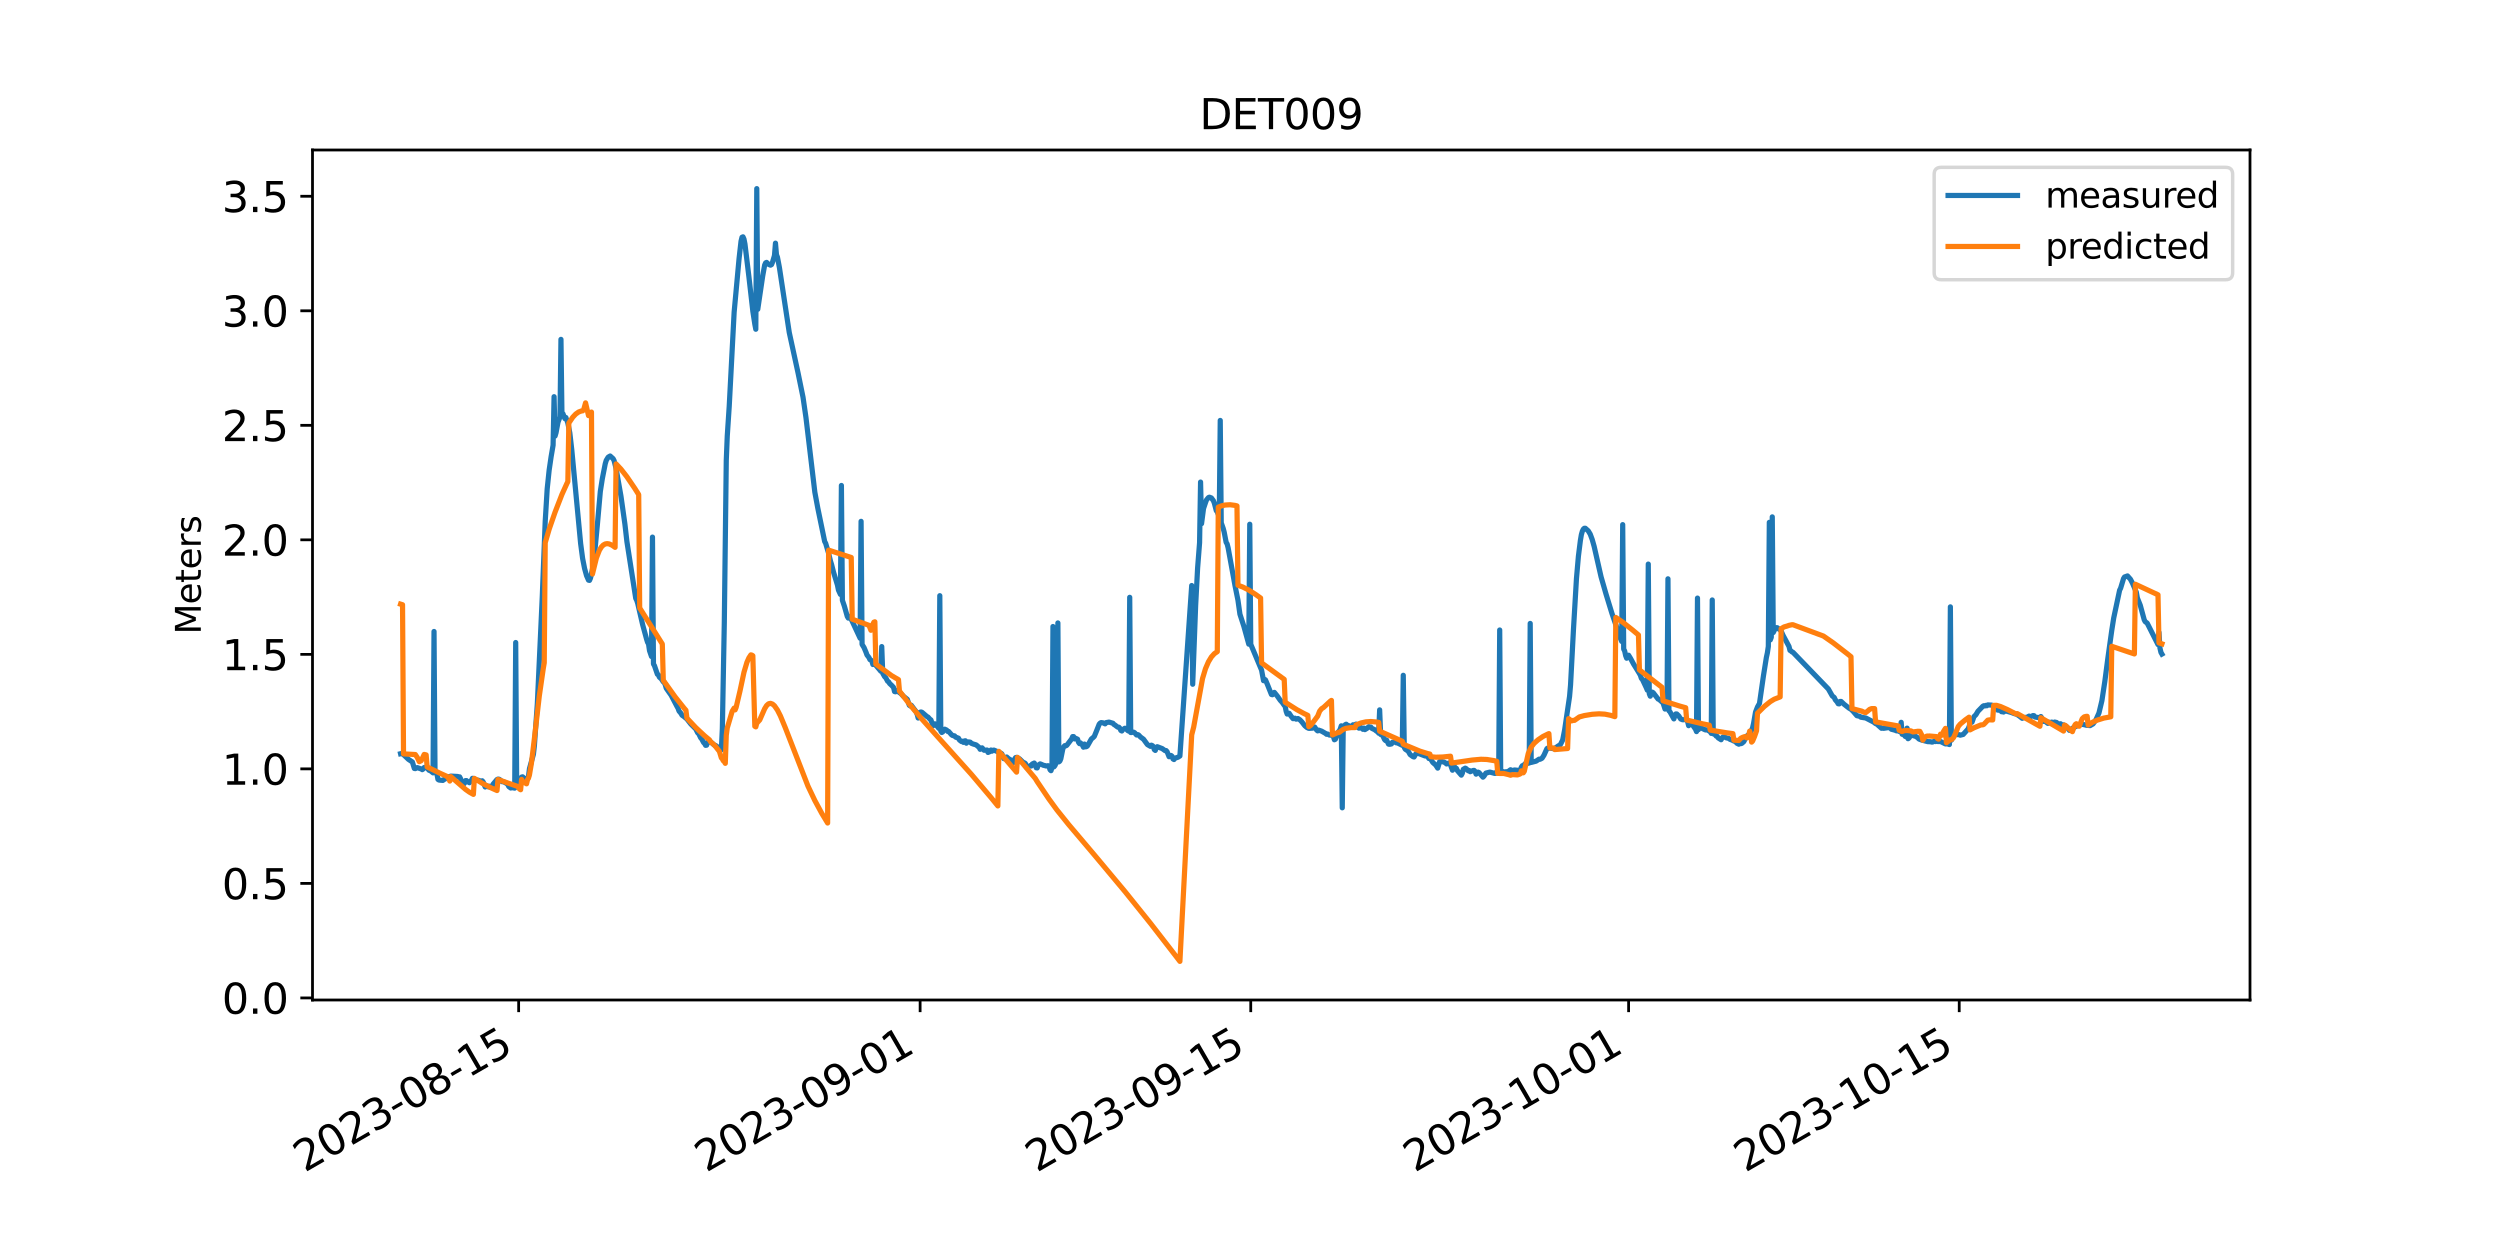 <?xml version="1.0" encoding="utf-8" standalone="no"?>
<!DOCTYPE svg PUBLIC "-//W3C//DTD SVG 1.1//EN"
  "http://www.w3.org/Graphics/SVG/1.1/DTD/svg11.dtd">
<svg xmlns:xlink="http://www.w3.org/1999/xlink" width="720pt" height="360pt" viewBox="0 0 720 360" xmlns="http://www.w3.org/2000/svg" version="1.1">
 <defs>
  <style type="text/css">*{stroke-linejoin: round; stroke-linecap: butt}</style>
 </defs>
 <g id="figure_1">
  <g id="patch_1">
   <path d="M 0 360 
L 720 360 
L 720 0 
L 0 0 
z
" style="fill: #ffffff"/>
  </g>
  <g id="axes_1">
   <g id="patch_2">
    <path d="M 90 288 
L 648 288 
L 648 43.2 
L 90 43.2 
z
" style="fill: #ffffff"/>
   </g>
   <g id="matplotlib.axis_1">
    <g id="xtick_1">
     <g id="line2d_1">
      <defs>
       <path id="mb306ce4a81" d="M 0 0 
L 0 3.5 
" style="stroke: #000000; stroke-width: 0.8"/>
      </defs>
      <g>
       <use xlink:href="#mb306ce4a81" x="149.371" y="288" style="stroke: #000000; stroke-width: 0.8"/>
      </g>
     </g>
     <g id="text_1">
      <!-- 2023-08-15 -->
      <g transform="translate(87.727 337.766) rotate(-30) scale(0.12 -0.12)">
       <defs>
        <path id="DejaVuSans-32" d="M 1228 531 
L 3431 531 
L 3431 0 
L 469 0 
L 469 531 
Q 828 903 1448 1529 
Q 2069 2156 2228 2338 
Q 2531 2678 2651 2914 
Q 2772 3150 2772 3378 
Q 2772 3750 2511 3984 
Q 2250 4219 1831 4219 
Q 1534 4219 1204 4116 
Q 875 4013 500 3803 
L 500 4441 
Q 881 4594 1212 4672 
Q 1544 4750 1819 4750 
Q 2544 4750 2975 4387 
Q 3406 4025 3406 3419 
Q 3406 3131 3298 2873 
Q 3191 2616 2906 2266 
Q 2828 2175 2409 1742 
Q 1991 1309 1228 531 
z
" transform="scale(0.016)"/>
        <path id="DejaVuSans-30" d="M 2034 4250 
Q 1547 4250 1301 3770 
Q 1056 3291 1056 2328 
Q 1056 1369 1301 889 
Q 1547 409 2034 409 
Q 2525 409 2770 889 
Q 3016 1369 3016 2328 
Q 3016 3291 2770 3770 
Q 2525 4250 2034 4250 
z
M 2034 4750 
Q 2819 4750 3233 4129 
Q 3647 3509 3647 2328 
Q 3647 1150 3233 529 
Q 2819 -91 2034 -91 
Q 1250 -91 836 529 
Q 422 1150 422 2328 
Q 422 3509 836 4129 
Q 1250 4750 2034 4750 
z
" transform="scale(0.016)"/>
        <path id="DejaVuSans-33" d="M 2597 2516 
Q 3050 2419 3304 2112 
Q 3559 1806 3559 1356 
Q 3559 666 3084 287 
Q 2609 -91 1734 -91 
Q 1441 -91 1130 -33 
Q 819 25 488 141 
L 488 750 
Q 750 597 1062 519 
Q 1375 441 1716 441 
Q 2309 441 2620 675 
Q 2931 909 2931 1356 
Q 2931 1769 2642 2001 
Q 2353 2234 1838 2234 
L 1294 2234 
L 1294 2753 
L 1863 2753 
Q 2328 2753 2575 2939 
Q 2822 3125 2822 3475 
Q 2822 3834 2567 4026 
Q 2313 4219 1838 4219 
Q 1578 4219 1281 4162 
Q 984 4106 628 3988 
L 628 4550 
Q 988 4650 1302 4700 
Q 1616 4750 1894 4750 
Q 2613 4750 3031 4423 
Q 3450 4097 3450 3541 
Q 3450 3153 3228 2886 
Q 3006 2619 2597 2516 
z
" transform="scale(0.016)"/>
        <path id="DejaVuSans-2d" d="M 313 2009 
L 1997 2009 
L 1997 1497 
L 313 1497 
L 313 2009 
z
" transform="scale(0.016)"/>
        <path id="DejaVuSans-38" d="M 2034 2216 
Q 1584 2216 1326 1975 
Q 1069 1734 1069 1313 
Q 1069 891 1326 650 
Q 1584 409 2034 409 
Q 2484 409 2743 651 
Q 3003 894 3003 1313 
Q 3003 1734 2745 1975 
Q 2488 2216 2034 2216 
z
M 1403 2484 
Q 997 2584 770 2862 
Q 544 3141 544 3541 
Q 544 4100 942 4425 
Q 1341 4750 2034 4750 
Q 2731 4750 3128 4425 
Q 3525 4100 3525 3541 
Q 3525 3141 3298 2862 
Q 3072 2584 2669 2484 
Q 3125 2378 3379 2068 
Q 3634 1759 3634 1313 
Q 3634 634 3220 271 
Q 2806 -91 2034 -91 
Q 1263 -91 848 271 
Q 434 634 434 1313 
Q 434 1759 690 2068 
Q 947 2378 1403 2484 
z
M 1172 3481 
Q 1172 3119 1398 2916 
Q 1625 2713 2034 2713 
Q 2441 2713 2670 2916 
Q 2900 3119 2900 3481 
Q 2900 3844 2670 4047 
Q 2441 4250 2034 4250 
Q 1625 4250 1398 4047 
Q 1172 3844 1172 3481 
z
" transform="scale(0.016)"/>
        <path id="DejaVuSans-31" d="M 794 531 
L 1825 531 
L 1825 4091 
L 703 3866 
L 703 4441 
L 1819 4666 
L 2450 4666 
L 2450 531 
L 3481 531 
L 3481 0 
L 794 0 
L 794 531 
z
" transform="scale(0.016)"/>
        <path id="DejaVuSans-35" d="M 691 4666 
L 3169 4666 
L 3169 4134 
L 1269 4134 
L 1269 2991 
Q 1406 3038 1543 3061 
Q 1681 3084 1819 3084 
Q 2600 3084 3056 2656 
Q 3513 2228 3513 1497 
Q 3513 744 3044 326 
Q 2575 -91 1722 -91 
Q 1428 -91 1123 -41 
Q 819 9 494 109 
L 494 744 
Q 775 591 1075 516 
Q 1375 441 1709 441 
Q 2250 441 2565 725 
Q 2881 1009 2881 1497 
Q 2881 1984 2565 2268 
Q 2250 2553 1709 2553 
Q 1456 2553 1204 2497 
Q 953 2441 691 2322 
L 691 4666 
z
" transform="scale(0.016)"/>
       </defs>
       <use xlink:href="#DejaVuSans-32"/>
       <use xlink:href="#DejaVuSans-30" x="63.623"/>
       <use xlink:href="#DejaVuSans-32" x="127.246"/>
       <use xlink:href="#DejaVuSans-33" x="190.869"/>
       <use xlink:href="#DejaVuSans-2d" x="254.492"/>
       <use xlink:href="#DejaVuSans-30" x="290.576"/>
       <use xlink:href="#DejaVuSans-38" x="354.199"/>
       <use xlink:href="#DejaVuSans-2d" x="417.822"/>
       <use xlink:href="#DejaVuSans-31" x="453.906"/>
       <use xlink:href="#DejaVuSans-35" x="517.529"/>
      </g>
     </g>
    </g>
    <g id="xtick_2">
     <g id="line2d_2">
      <g>
       <use xlink:href="#mb306ce4a81" x="264.995" y="288" style="stroke: #000000; stroke-width: 0.8"/>
      </g>
     </g>
     <g id="text_2">
      <!-- 2023-09-01 -->
      <g transform="translate(203.352 337.766) rotate(-30) scale(0.12 -0.12)">
       <defs>
        <path id="DejaVuSans-39" d="M 703 97 
L 703 672 
Q 941 559 1184 500 
Q 1428 441 1663 441 
Q 2288 441 2617 861 
Q 2947 1281 2994 2138 
Q 2813 1869 2534 1725 
Q 2256 1581 1919 1581 
Q 1219 1581 811 2004 
Q 403 2428 403 3163 
Q 403 3881 828 4315 
Q 1253 4750 1959 4750 
Q 2769 4750 3195 4129 
Q 3622 3509 3622 2328 
Q 3622 1225 3098 567 
Q 2575 -91 1691 -91 
Q 1453 -91 1209 -44 
Q 966 3 703 97 
z
M 1959 2075 
Q 2384 2075 2632 2365 
Q 2881 2656 2881 3163 
Q 2881 3666 2632 3958 
Q 2384 4250 1959 4250 
Q 1534 4250 1286 3958 
Q 1038 3666 1038 3163 
Q 1038 2656 1286 2365 
Q 1534 2075 1959 2075 
z
" transform="scale(0.016)"/>
       </defs>
       <use xlink:href="#DejaVuSans-32"/>
       <use xlink:href="#DejaVuSans-30" x="63.623"/>
       <use xlink:href="#DejaVuSans-32" x="127.246"/>
       <use xlink:href="#DejaVuSans-33" x="190.869"/>
       <use xlink:href="#DejaVuSans-2d" x="254.492"/>
       <use xlink:href="#DejaVuSans-30" x="290.576"/>
       <use xlink:href="#DejaVuSans-39" x="354.199"/>
       <use xlink:href="#DejaVuSans-2d" x="417.822"/>
       <use xlink:href="#DejaVuSans-30" x="453.906"/>
       <use xlink:href="#DejaVuSans-31" x="517.529"/>
      </g>
     </g>
    </g>
    <g id="xtick_3">
     <g id="line2d_3">
      <g>
       <use xlink:href="#mb306ce4a81" x="360.215" y="288" style="stroke: #000000; stroke-width: 0.8"/>
      </g>
     </g>
     <g id="text_3">
      <!-- 2023-09-15 -->
      <g transform="translate(298.571 337.766) rotate(-30) scale(0.12 -0.12)">
       <use xlink:href="#DejaVuSans-32"/>
       <use xlink:href="#DejaVuSans-30" x="63.623"/>
       <use xlink:href="#DejaVuSans-32" x="127.246"/>
       <use xlink:href="#DejaVuSans-33" x="190.869"/>
       <use xlink:href="#DejaVuSans-2d" x="254.492"/>
       <use xlink:href="#DejaVuSans-30" x="290.576"/>
       <use xlink:href="#DejaVuSans-39" x="354.199"/>
       <use xlink:href="#DejaVuSans-2d" x="417.822"/>
       <use xlink:href="#DejaVuSans-31" x="453.906"/>
       <use xlink:href="#DejaVuSans-35" x="517.529"/>
      </g>
     </g>
    </g>
    <g id="xtick_4">
     <g id="line2d_4">
      <g>
       <use xlink:href="#mb306ce4a81" x="469.038" y="288" style="stroke: #000000; stroke-width: 0.8"/>
      </g>
     </g>
     <g id="text_4">
      <!-- 2023-10-01 -->
      <g transform="translate(407.394 337.766) rotate(-30) scale(0.12 -0.12)">
       <use xlink:href="#DejaVuSans-32"/>
       <use xlink:href="#DejaVuSans-30" x="63.623"/>
       <use xlink:href="#DejaVuSans-32" x="127.246"/>
       <use xlink:href="#DejaVuSans-33" x="190.869"/>
       <use xlink:href="#DejaVuSans-2d" x="254.492"/>
       <use xlink:href="#DejaVuSans-31" x="290.576"/>
       <use xlink:href="#DejaVuSans-30" x="354.199"/>
       <use xlink:href="#DejaVuSans-2d" x="417.822"/>
       <use xlink:href="#DejaVuSans-30" x="453.906"/>
       <use xlink:href="#DejaVuSans-31" x="517.529"/>
      </g>
     </g>
    </g>
    <g id="xtick_5">
     <g id="line2d_5">
      <g>
       <use xlink:href="#mb306ce4a81" x="564.257" y="288" style="stroke: #000000; stroke-width: 0.8"/>
      </g>
     </g>
     <g id="text_5">
      <!-- 2023-10-15 -->
      <g transform="translate(502.614 337.766) rotate(-30) scale(0.12 -0.12)">
       <use xlink:href="#DejaVuSans-32"/>
       <use xlink:href="#DejaVuSans-30" x="63.623"/>
       <use xlink:href="#DejaVuSans-32" x="127.246"/>
       <use xlink:href="#DejaVuSans-33" x="190.869"/>
       <use xlink:href="#DejaVuSans-2d" x="254.492"/>
       <use xlink:href="#DejaVuSans-31" x="290.576"/>
       <use xlink:href="#DejaVuSans-30" x="354.199"/>
       <use xlink:href="#DejaVuSans-2d" x="417.822"/>
       <use xlink:href="#DejaVuSans-31" x="453.906"/>
       <use xlink:href="#DejaVuSans-35" x="517.529"/>
      </g>
     </g>
    </g>
   </g>
   <g id="matplotlib.axis_2">
    <g id="ytick_1">
     <g id="line2d_6">
      <defs>
       <path id="m1b2ce9619e" d="M 0 0 
L -3.5 0 
" style="stroke: #000000; stroke-width: 0.8"/>
      </defs>
      <g>
       <use xlink:href="#m1b2ce9619e" x="90" y="287.403" style="stroke: #000000; stroke-width: 0.8"/>
      </g>
     </g>
     <g id="text_6">
      <!-- 0.0 -->
      <g transform="translate(63.916 291.962) scale(0.12 -0.12)">
       <defs>
        <path id="DejaVuSans-2e" d="M 684 794 
L 1344 794 
L 1344 0 
L 684 0 
L 684 794 
z
" transform="scale(0.016)"/>
       </defs>
       <use xlink:href="#DejaVuSans-30"/>
       <use xlink:href="#DejaVuSans-2e" x="63.623"/>
       <use xlink:href="#DejaVuSans-30" x="95.41"/>
      </g>
     </g>
    </g>
    <g id="ytick_2">
     <g id="line2d_7">
      <g>
       <use xlink:href="#m1b2ce9619e" x="90" y="254.421" style="stroke: #000000; stroke-width: 0.8"/>
      </g>
     </g>
     <g id="text_7">
      <!-- 0.5 -->
      <g transform="translate(63.916 258.98) scale(0.12 -0.12)">
       <use xlink:href="#DejaVuSans-30"/>
       <use xlink:href="#DejaVuSans-2e" x="63.623"/>
       <use xlink:href="#DejaVuSans-35" x="95.41"/>
      </g>
     </g>
    </g>
    <g id="ytick_3">
     <g id="line2d_8">
      <g>
       <use xlink:href="#m1b2ce9619e" x="90" y="221.439" style="stroke: #000000; stroke-width: 0.8"/>
      </g>
     </g>
     <g id="text_8">
      <!-- 1.0 -->
      <g transform="translate(63.916 225.998) scale(0.12 -0.12)">
       <use xlink:href="#DejaVuSans-31"/>
       <use xlink:href="#DejaVuSans-2e" x="63.623"/>
       <use xlink:href="#DejaVuSans-30" x="95.41"/>
      </g>
     </g>
    </g>
    <g id="ytick_4">
     <g id="line2d_9">
      <g>
       <use xlink:href="#m1b2ce9619e" x="90" y="188.457" style="stroke: #000000; stroke-width: 0.8"/>
      </g>
     </g>
     <g id="text_9">
      <!-- 1.5 -->
      <g transform="translate(63.916 193.016) scale(0.12 -0.12)">
       <use xlink:href="#DejaVuSans-31"/>
       <use xlink:href="#DejaVuSans-2e" x="63.623"/>
       <use xlink:href="#DejaVuSans-35" x="95.41"/>
      </g>
     </g>
    </g>
    <g id="ytick_5">
     <g id="line2d_10">
      <g>
       <use xlink:href="#m1b2ce9619e" x="90" y="155.474" style="stroke: #000000; stroke-width: 0.8"/>
      </g>
     </g>
     <g id="text_10">
      <!-- 2.0 -->
      <g transform="translate(63.916 160.033) scale(0.12 -0.12)">
       <use xlink:href="#DejaVuSans-32"/>
       <use xlink:href="#DejaVuSans-2e" x="63.623"/>
       <use xlink:href="#DejaVuSans-30" x="95.41"/>
      </g>
     </g>
    </g>
    <g id="ytick_6">
     <g id="line2d_11">
      <g>
       <use xlink:href="#m1b2ce9619e" x="90" y="122.492" style="stroke: #000000; stroke-width: 0.8"/>
      </g>
     </g>
     <g id="text_11">
      <!-- 2.5 -->
      <g transform="translate(63.916 127.051) scale(0.12 -0.12)">
       <use xlink:href="#DejaVuSans-32"/>
       <use xlink:href="#DejaVuSans-2e" x="63.623"/>
       <use xlink:href="#DejaVuSans-35" x="95.41"/>
      </g>
     </g>
    </g>
    <g id="ytick_7">
     <g id="line2d_12">
      <g>
       <use xlink:href="#m1b2ce9619e" x="90" y="89.51" style="stroke: #000000; stroke-width: 0.8"/>
      </g>
     </g>
     <g id="text_12">
      <!-- 3.0 -->
      <g transform="translate(63.916 94.069) scale(0.12 -0.12)">
       <use xlink:href="#DejaVuSans-33"/>
       <use xlink:href="#DejaVuSans-2e" x="63.623"/>
       <use xlink:href="#DejaVuSans-30" x="95.41"/>
      </g>
     </g>
    </g>
    <g id="ytick_8">
     <g id="line2d_13">
      <g>
       <use xlink:href="#m1b2ce9619e" x="90" y="56.528" style="stroke: #000000; stroke-width: 0.8"/>
      </g>
     </g>
     <g id="text_13">
      <!-- 3.5 -->
      <g transform="translate(63.916 61.087) scale(0.12 -0.12)">
       <use xlink:href="#DejaVuSans-33"/>
       <use xlink:href="#DejaVuSans-2e" x="63.623"/>
       <use xlink:href="#DejaVuSans-35" x="95.41"/>
      </g>
     </g>
    </g>
    <g id="text_14">
     <!-- Meters -->
     <g transform="translate(57.837 182.688) rotate(-90) scale(0.1 -0.1)">
      <defs>
       <path id="DejaVuSans-4d" d="M 628 4666 
L 1569 4666 
L 2759 1491 
L 3956 4666 
L 4897 4666 
L 4897 0 
L 4281 0 
L 4281 4097 
L 3078 897 
L 2444 897 
L 1241 4097 
L 1241 0 
L 628 0 
L 628 4666 
z
" transform="scale(0.016)"/>
       <path id="DejaVuSans-65" d="M 3597 1894 
L 3597 1613 
L 953 1613 
Q 991 1019 1311 708 
Q 1631 397 2203 397 
Q 2534 397 2845 478 
Q 3156 559 3463 722 
L 3463 178 
Q 3153 47 2828 -22 
Q 2503 -91 2169 -91 
Q 1331 -91 842 396 
Q 353 884 353 1716 
Q 353 2575 817 3079 
Q 1281 3584 2069 3584 
Q 2775 3584 3186 3129 
Q 3597 2675 3597 1894 
z
M 3022 2063 
Q 3016 2534 2758 2815 
Q 2500 3097 2075 3097 
Q 1594 3097 1305 2825 
Q 1016 2553 972 2059 
L 3022 2063 
z
" transform="scale(0.016)"/>
       <path id="DejaVuSans-74" d="M 1172 4494 
L 1172 3500 
L 2356 3500 
L 2356 3053 
L 1172 3053 
L 1172 1153 
Q 1172 725 1289 603 
Q 1406 481 1766 481 
L 2356 481 
L 2356 0 
L 1766 0 
Q 1100 0 847 248 
Q 594 497 594 1153 
L 594 3053 
L 172 3053 
L 172 3500 
L 594 3500 
L 594 4494 
L 1172 4494 
z
" transform="scale(0.016)"/>
       <path id="DejaVuSans-72" d="M 2631 2963 
Q 2534 3019 2420 3045 
Q 2306 3072 2169 3072 
Q 1681 3072 1420 2755 
Q 1159 2438 1159 1844 
L 1159 0 
L 581 0 
L 581 3500 
L 1159 3500 
L 1159 2956 
Q 1341 3275 1631 3429 
Q 1922 3584 2338 3584 
Q 2397 3584 2469 3576 
Q 2541 3569 2628 3553 
L 2631 2963 
z
" transform="scale(0.016)"/>
       <path id="DejaVuSans-73" d="M 2834 3397 
L 2834 2853 
Q 2591 2978 2328 3040 
Q 2066 3103 1784 3103 
Q 1356 3103 1142 2972 
Q 928 2841 928 2578 
Q 928 2378 1081 2264 
Q 1234 2150 1697 2047 
L 1894 2003 
Q 2506 1872 2764 1633 
Q 3022 1394 3022 966 
Q 3022 478 2636 193 
Q 2250 -91 1575 -91 
Q 1294 -91 989 -36 
Q 684 19 347 128 
L 347 722 
Q 666 556 975 473 
Q 1284 391 1588 391 
Q 1994 391 2212 530 
Q 2431 669 2431 922 
Q 2431 1156 2273 1281 
Q 2116 1406 1581 1522 
L 1381 1569 
Q 847 1681 609 1914 
Q 372 2147 372 2553 
Q 372 3047 722 3315 
Q 1072 3584 1716 3584 
Q 2034 3584 2315 3537 
Q 2597 3491 2834 3397 
z
" transform="scale(0.016)"/>
      </defs>
      <use xlink:href="#DejaVuSans-4d"/>
      <use xlink:href="#DejaVuSans-65" x="86.279"/>
      <use xlink:href="#DejaVuSans-74" x="147.803"/>
      <use xlink:href="#DejaVuSans-65" x="187.012"/>
      <use xlink:href="#DejaVuSans-72" x="248.535"/>
      <use xlink:href="#DejaVuSans-73" x="289.648"/>
     </g>
    </g>
   </g>
   <g id="line2d_14">
    <path d="M 115.364 217.077 
L 115.647 217.009 
L 116.214 217.338 
L 117.631 218.69 
L 118.764 219.449 
L 119.331 221.317 
L 119.615 221.361 
L 120.181 221.075 
L 121.031 221.372 
L 121.315 221.427 
L 121.598 221.658 
L 121.882 221.471 
L 122.165 221.042 
L 122.448 221.064 
L 122.732 220.877 
L 123.582 221.856 
L 123.865 221.9 
L 124.432 222.35 
L 124.716 222.581 
L 124.999 181.87 
L 125.282 222.559 
L 125.566 222.471 
L 125.849 222.977 
L 126.133 224.461 
L 126.416 224.658 
L 127.55 224.757 
L 127.833 224.505 
L 128.116 224.406 
L 128.4 223.724 
L 128.683 223.999 
L 128.966 223.746 
L 129.533 223.658 
L 129.817 223.515 
L 131.8 223.625 
L 132.084 223.746 
L 132.367 223.735 
L 132.651 224.285 
L 132.934 225.208 
L 133.217 225.439 
L 133.501 225.857 
L 133.784 225.538 
L 134.068 224.812 
L 134.351 224.812 
L 134.634 225.175 
L 134.918 225.219 
L 135.201 225.428 
L 135.485 224.966 
L 135.768 224.79 
L 136.051 224.164 
L 136.335 224.175 
L 136.901 224.626 
L 137.752 224.702 
L 138.602 225.021 
L 138.885 224.867 
L 139.169 225.219 
L 139.735 226.648 
L 140.019 226.274 
L 140.586 226.593 
L 140.869 226.417 
L 141.152 226.692 
L 141.719 226.527 
L 142.003 225.857 
L 143.136 224.494 
L 143.42 224.384 
L 143.703 224.395 
L 143.986 224.571 
L 144.553 225.109 
L 145.12 225.186 
L 145.97 225.681 
L 146.253 225.955 
L 146.537 226.538 
L 147.104 226.945 
L 147.387 226.835 
L 148.237 226.978 
L 148.521 185.046 
L 148.804 226.12 
L 149.371 225.747 
L 149.654 225.329 
L 150.221 223.801 
L 150.504 223.724 
L 151.071 224.208 
L 151.354 224.45 
L 151.921 224.241 
L 152.205 223.57 
L 152.488 221.361 
L 153.622 217.239 
L 153.905 214.777 
L 154.755 202.599 
L 155.605 184.244 
L 156.172 171.857 
L 157.022 150.127 
L 157.589 140.817 
L 158.156 135.399 
L 158.723 131.519 
L 159.289 128.221 
L 159.573 114.251 
L 159.856 125.583 
L 160.14 124.616 
L 160.706 121.583 
L 161.273 120.088 
L 161.557 97.743 
L 161.84 119.472 
L 162.123 119.132 
L 162.69 120.549 
L 162.974 120.242 
L 163.54 121.835 
L 164.107 124.682 
L 164.674 129.584 
L 167.224 156.557 
L 167.791 160.832 
L 168.358 163.723 
L 168.925 165.789 
L 169.492 167.086 
L 169.775 167.152 
L 170.058 166.515 
L 170.625 163.921 
L 171.192 160.052 
L 172.042 151.094 
L 172.892 141.543 
L 173.459 137.905 
L 174.309 133.563 
L 174.593 132.596 
L 175.159 131.662 
L 175.726 131.332 
L 176.576 132.101 
L 176.86 132.662 
L 177.427 134.904 
L 178.844 142.95 
L 179.977 150.984 
L 180.544 155.952 
L 183.094 172.329 
L 183.378 172.89 
L 183.661 173.758 
L 185.078 179.891 
L 186.212 184.057 
L 186.495 184.969 
L 186.779 185.475 
L 187.062 187.398 
L 187.629 189.069 
L 187.912 154.688 
L 188.196 191.234 
L 188.479 191.707 
L 189.329 194.191 
L 189.612 194.345 
L 189.896 195.026 
L 190.463 195.521 
L 191.029 196.389 
L 191.313 196.543 
L 191.596 197.224 
L 191.88 198.214 
L 192.73 199.434 
L 193.297 200.236 
L 194.997 203.489 
L 195.28 203.984 
L 195.564 204.786 
L 196.131 205.457 
L 196.414 205.973 
L 196.981 206.358 
L 197.831 207.072 
L 198.964 208.523 
L 200.381 209.941 
L 200.948 211.084 
L 201.232 211.304 
L 201.798 212.491 
L 202.082 212.799 
L 202.649 213.865 
L 202.932 214.129 
L 203.215 214.656 
L 203.499 214.612 
L 203.782 213.81 
L 204.066 213.513 
L 204.632 213.656 
L 205.199 214.129 
L 205.766 214.623 
L 206.049 214.667 
L 207.183 215.481 
L 207.466 215.58 
L 207.75 215.942 
L 208.033 209.897 
L 208.6 179.32 
L 209.167 132.574 
L 209.45 125.594 
L 210.017 116.988 
L 211.434 89.895 
L 212.851 74.485 
L 213.417 69.473 
L 213.701 68.33 
L 213.984 68.209 
L 214.268 68.869 
L 214.551 70.309 
L 215.685 79.717 
L 216.818 89.653 
L 217.385 93.346 
L 217.668 94.819 
L 217.952 54.327 
L 218.235 89.071 
L 219.652 79.508 
L 220.219 76.343 
L 220.502 75.705 
L 220.786 75.573 
L 221.352 76.134 
L 221.919 76.365 
L 222.203 76.2 
L 222.486 75.507 
L 223.053 73.584 
L 223.336 70.034 
L 223.62 73.342 
L 223.903 74.068 
L 224.47 77.057 
L 227.304 95.753 
L 229.854 107.481 
L 231.271 114.416 
L 232.121 120.297 
L 234.672 141.752 
L 235.522 146.324 
L 237.506 155.952 
L 237.789 156.469 
L 238.639 159.36 
L 239.206 161.69 
L 239.49 162.569 
L 240.056 164.789 
L 241.19 168.515 
L 241.473 169.944 
L 242.04 171.186 
L 242.324 139.817 
L 242.607 172.89 
L 243.174 174.56 
L 244.024 177.55 
L 244.307 178.012 
L 244.591 177.506 
L 245.157 178.33 
L 247.708 183.804 
L 247.991 150.149 
L 248.275 185.574 
L 248.842 186.497 
L 249.408 187.838 
L 249.692 188.629 
L 250.259 189.366 
L 250.542 189.97 
L 250.825 190.091 
L 251.109 190.421 
L 251.392 191.377 
L 251.675 191.168 
L 251.959 191.267 
L 252.526 191.938 
L 253.376 192.949 
L 253.659 193.3 
L 253.943 186.222 
L 254.226 193.905 
L 254.793 194.905 
L 255.076 195.158 
L 255.643 196.202 
L 255.926 196.356 
L 256.21 196.84 
L 256.777 197.367 
L 257.343 197.972 
L 257.627 199.17 
L 257.91 199.236 
L 258.193 198.851 
L 258.477 199.093 
L 258.76 199.027 
L 259.044 199.489 
L 259.327 199.609 
L 260.177 200.522 
L 261.311 201.412 
L 261.878 203.116 
L 262.161 203.303 
L 262.444 203.116 
L 263.578 204.621 
L 263.861 205.006 
L 264.145 205.71 
L 264.428 206.787 
L 264.712 206.545 
L 264.995 205.116 
L 265.278 205.05 
L 265.562 205.16 
L 266.979 206.38 
L 267.262 206.512 
L 267.829 207.138 
L 268.112 207.336 
L 268.679 209.062 
L 269.246 208.457 
L 269.529 208.666 
L 270.379 209.765 
L 270.663 171.56 
L 270.946 210.524 
L 271.23 210.952 
L 271.513 210.777 
L 271.796 210.161 
L 272.08 210.007 
L 272.647 210.271 
L 272.93 210.645 
L 273.213 210.667 
L 274.063 211.634 
L 274.347 211.821 
L 274.914 211.931 
L 275.197 212.282 
L 276.047 212.601 
L 276.331 213.129 
L 276.897 213.557 
L 277.181 213.469 
L 277.464 213.799 
L 277.748 213.392 
L 278.031 213.348 
L 278.314 214.041 
L 278.598 213.667 
L 279.165 213.7 
L 279.448 213.755 
L 279.731 214.063 
L 280.298 214.283 
L 281.148 214.536 
L 281.998 215.261 
L 282.282 215.8 
L 282.565 215.701 
L 282.849 215.382 
L 283.415 216.074 
L 284.266 216.008 
L 284.549 216.701 
L 285.116 216.448 
L 285.399 216.008 
L 285.683 216.338 
L 285.966 216.074 
L 286.249 216.03 
L 287.666 216.635 
L 287.95 216.866 
L 288.233 216.899 
L 288.517 217.097 
L 289.083 218.481 
L 289.65 218.097 
L 289.933 218.02 
L 290.5 218.525 
L 291.634 219.163 
L 291.917 219.592 
L 292.201 218.668 
L 292.484 218.196 
L 292.767 218.119 
L 293.618 218.547 
L 294.751 219.646 
L 295.035 219.679 
L 295.318 219.899 
L 295.601 220.943 
L 295.885 221.13 
L 296.451 220.636 
L 296.735 220.482 
L 297.018 220.603 
L 297.302 220.031 
L 297.868 219.756 
L 298.152 220.284 
L 298.435 221.119 
L 298.719 221.163 
L 299.002 220.372 
L 299.569 219.998 
L 300.136 220.229 
L 300.419 220.383 
L 300.986 220.504 
L 301.269 220.614 
L 301.836 220.526 
L 302.119 220.669 
L 302.403 221.691 
L 302.686 221.955 
L 302.97 221.031 
L 303.253 180.441 
L 303.536 220.856 
L 303.82 220.504 
L 304.386 219.251 
L 304.67 179.408 
L 304.953 219.416 
L 305.237 219.196 
L 305.52 218.514 
L 306.087 215.701 
L 306.37 215.063 
L 306.654 214.744 
L 306.937 214.81 
L 307.22 214.667 
L 308.637 212.81 
L 308.921 212.139 
L 309.204 212.139 
L 309.488 212.81 
L 309.771 212.623 
L 310.338 212.887 
L 310.621 213.788 
L 310.905 214.173 
L 311.188 213.964 
L 311.755 214.623 
L 312.038 215.195 
L 312.321 214.294 
L 312.605 215.085 
L 312.888 215.041 
L 313.172 214.843 
L 314.305 212.843 
L 314.872 212.37 
L 315.155 212.085 
L 315.722 210.711 
L 316.572 208.567 
L 316.856 208.249 
L 317.139 208.106 
L 317.706 208.183 
L 318.273 208.468 
L 318.556 208.117 
L 319.406 207.963 
L 320.54 208.304 
L 320.823 208.655 
L 321.107 208.809 
L 321.673 209.249 
L 321.957 209.436 
L 322.24 209.436 
L 322.524 209.743 
L 322.807 210.37 
L 323.09 210.524 
L 323.374 210.128 
L 323.941 209.743 
L 324.224 209.776 
L 324.791 210.414 
L 325.074 210.557 
L 325.358 172.032 
L 325.641 210.963 
L 325.924 210.974 
L 326.208 210.832 
L 326.491 210.864 
L 326.775 211.029 
L 327.341 211.678 
L 327.625 211.557 
L 327.908 211.667 
L 328.475 212.271 
L 329.325 212.887 
L 330.459 214.437 
L 331.309 214.942 
L 331.592 214.612 
L 331.876 214.733 
L 332.159 214.997 
L 332.442 215.887 
L 332.726 216.118 
L 333.009 215.283 
L 333.293 215.052 
L 334.709 215.591 
L 335.56 216.195 
L 335.843 216.162 
L 336.126 216.492 
L 336.693 217.932 
L 337.26 217.58 
L 337.543 217.8 
L 337.827 218.58 
L 338.11 218.745 
L 338.394 218.35 
L 339.244 218.086 
L 339.811 217.723 
L 343.211 168.636 
L 343.495 197.059 
L 344.345 174.374 
L 344.912 163.58 
L 345.478 156.304 
L 345.762 138.839 
L 346.045 150.808 
L 346.612 146.467 
L 347.179 144.763 
L 347.462 143.994 
L 348.029 143.301 
L 348.312 143.191 
L 348.879 143.411 
L 349.446 144.181 
L 349.729 144.884 
L 350.296 147.082 
L 350.579 147.401 
L 351.146 148.83 
L 351.43 121.088 
L 351.713 150.567 
L 352.28 152.182 
L 352.563 153.248 
L 353.13 156.194 
L 353.413 156.645 
L 353.697 157.766 
L 355.681 168.647 
L 356.531 172.857 
L 357.098 176.88 
L 358.231 180.386 
L 359.648 185.519 
L 359.931 150.984 
L 360.215 185.541 
L 363.332 192.993 
L 363.899 196.037 
L 364.182 195.631 
L 364.466 195.817 
L 365.033 197.169 
L 366.166 200.005 
L 366.449 200.082 
L 366.733 199.851 
L 367.016 199.412 
L 367.866 200.467 
L 368.717 201.687 
L 369.283 202.302 
L 369.85 203.116 
L 370.134 203.434 
L 370.417 204.874 
L 370.7 205.644 
L 371.267 205.424 
L 371.834 206.27 
L 372.401 206.974 
L 372.967 206.842 
L 373.251 207.105 
L 373.534 207.083 
L 373.818 206.941 
L 374.384 207.314 
L 374.951 207.919 
L 375.801 209.018 
L 376.368 209.502 
L 376.935 209.776 
L 378.069 209.699 
L 378.352 209.381 
L 378.635 209.392 
L 379.202 210.26 
L 379.486 210.491 
L 379.769 210.271 
L 380.619 210.568 
L 381.753 211.216 
L 382.036 211.469 
L 382.319 211.392 
L 382.886 211.7 
L 383.17 211.645 
L 383.453 211.777 
L 383.736 211.623 
L 384.02 212.106 
L 384.303 213.052 
L 384.587 212.898 
L 385.437 210.755 
L 385.72 210.524 
L 386.004 209.919 
L 386.287 209.04 
L 386.57 232.649 
L 386.854 209.073 
L 387.137 209.688 
L 387.421 208.721 
L 387.704 208.578 
L 387.987 208.842 
L 389.121 209.238 
L 389.404 209.139 
L 389.688 208.732 
L 389.971 208.831 
L 390.538 208.545 
L 391.105 209.546 
L 391.388 209.71 
L 391.671 209.304 
L 392.238 209.798 
L 392.522 210.04 
L 392.805 209.688 
L 393.088 210.128 
L 393.655 209.787 
L 394.222 209.282 
L 394.505 209.392 
L 394.789 209.381 
L 395.072 209.754 
L 395.922 210.161 
L 396.489 210.612 
L 396.772 210.744 
L 397.056 211.15 
L 397.339 204.446 
L 397.623 211.513 
L 398.189 211.766 
L 398.756 212.997 
L 399.04 213.283 
L 399.323 213.107 
L 399.89 214.294 
L 400.173 214.371 
L 400.74 214.25 
L 401.023 213.766 
L 401.307 213.799 
L 401.59 213.678 
L 401.874 213.744 
L 402.157 213.942 
L 402.44 213.942 
L 403.857 214.656 
L 404.141 194.488 
L 404.424 215.239 
L 404.707 215.767 
L 405.558 216.327 
L 406.124 217.327 
L 406.975 217.932 
L 407.258 218.009 
L 407.825 217.009 
L 408.108 216.844 
L 410.375 217.701 
L 410.942 217.778 
L 411.225 217.932 
L 411.509 218.448 
L 411.792 218.361 
L 412.076 218.673 
L 412.642 219.581 
L 413.493 220.328 
L 414.059 221.218 
L 414.626 219.328 
L 414.91 219.218 
L 415.476 219.405 
L 415.76 219.416 
L 416.327 219.745 
L 416.61 220.02 
L 417.177 219.778 
L 417.46 219.91 
L 417.744 220.262 
L 418.31 221.823 
L 418.594 221.009 
L 418.877 220.801 
L 419.16 221.141 
L 419.444 221.295 
L 419.727 221.933 
L 420.861 223.241 
L 421.144 222.702 
L 421.428 221.559 
L 421.994 221.229 
L 422.278 221.383 
L 422.845 221.977 
L 423.128 221.889 
L 423.411 222.251 
L 424.262 221.9 
L 424.545 221.878 
L 424.828 222.163 
L 425.112 222.955 
L 425.679 222.372 
L 425.962 222.504 
L 427.095 223.823 
L 427.379 223.548 
L 427.946 222.647 
L 429.079 222.361 
L 430.496 222.746 
L 430.78 222.702 
L 431.063 222.218 
L 431.63 221.856 
L 431.913 181.441 
L 432.197 222.043 
L 432.763 222.185 
L 433.047 222.35 
L 433.897 222.251 
L 434.18 222.482 
L 434.464 222.109 
L 435.03 221.691 
L 435.597 221.933 
L 436.164 221.757 
L 437.014 221.834 
L 437.581 222.054 
L 437.864 221.68 
L 438.148 220.943 
L 438.431 220.526 
L 438.715 220.449 
L 439.281 219.932 
L 439.565 220.031 
L 439.848 219.932 
L 440.132 219.701 
L 440.415 219.756 
L 440.698 179.55 
L 440.982 219.581 
L 442.399 219.207 
L 443.249 218.635 
L 443.532 218.668 
L 444.099 218.382 
L 444.666 217.492 
L 445.516 215.602 
L 445.799 215.426 
L 446.65 215.492 
L 447.5 215.635 
L 447.783 215.536 
L 448.917 214.733 
L 449.2 214.667 
L 449.483 214.272 
L 450.05 213.118 
L 450.617 210.205 
L 452.034 200.577 
L 452.317 197.268 
L 453.168 181.1 
L 454.018 166.647 
L 454.585 160.162 
L 455.151 155.655 
L 455.435 153.974 
L 455.718 152.985 
L 456.002 152.402 
L 456.285 152.149 
L 456.568 152.138 
L 457.418 152.897 
L 457.985 153.842 
L 458.552 155.37 
L 459.119 157.381 
L 461.103 166.108 
L 462.52 171.043 
L 464.22 176.605 
L 465.637 180.748 
L 465.92 182.122 
L 467.054 184.727 
L 467.337 151.094 
L 467.621 186.948 
L 467.904 187.475 
L 468.187 188.816 
L 468.471 189.563 
L 468.754 188.893 
L 469.038 188.706 
L 469.604 189.64 
L 470.455 191.223 
L 471.021 192.124 
L 472.155 193.982 
L 472.438 194.499 
L 472.722 195.389 
L 473.005 195.664 
L 474.139 198.071 
L 474.422 198.763 
L 474.705 162.459 
L 474.989 199.774 
L 475.272 200.5 
L 475.556 199.741 
L 475.839 199.335 
L 476.122 199.5 
L 477.539 201.335 
L 477.823 201.434 
L 478.956 202.445 
L 479.523 204.204 
L 480.09 204.039 
L 480.373 166.702 
L 480.657 204.709 
L 480.94 204.984 
L 482.074 207.04 
L 482.357 206.138 
L 482.64 205.611 
L 482.924 205.633 
L 483.491 206.204 
L 484.057 207.083 
L 484.624 207.303 
L 485.191 207.248 
L 485.758 207.314 
L 486.041 207.853 
L 486.325 208.996 
L 486.608 208.271 
L 486.891 208.282 
L 487.458 208.787 
L 488.308 210.007 
L 488.592 210.7 
L 488.875 172.252 
L 489.158 210.139 
L 489.442 209.337 
L 489.725 209.37 
L 490.292 209.82 
L 491.142 210.216 
L 491.709 210.205 
L 492.559 210.744 
L 492.843 211.216 
L 493.126 172.791 
L 493.409 211.326 
L 493.976 211.59 
L 494.26 211.986 
L 494.543 212.063 
L 494.826 212.502 
L 495.676 213.041 
L 495.96 212.48 
L 496.243 212.238 
L 496.81 212.304 
L 497.093 212.48 
L 497.66 212.601 
L 497.944 212.689 
L 498.227 212.931 
L 498.794 213.129 
L 499.361 213.414 
L 499.927 213.634 
L 500.211 214.052 
L 500.778 214.327 
L 501.061 214.052 
L 501.344 214.173 
L 501.628 214.096 
L 502.195 213.612 
L 503.045 211.997 
L 503.611 211.557 
L 503.895 211.37 
L 504.178 210.985 
L 504.745 209.579 
L 505.028 208.347 
L 505.595 205.072 
L 506.162 203.599 
L 506.729 202.588 
L 507.862 194.707 
L 508.713 189.355 
L 508.996 188.058 
L 509.279 186.178 
L 509.563 150.435 
L 509.846 184.288 
L 510.13 183.54 
L 510.413 148.863 
L 510.696 182.166 
L 511.263 181.012 
L 511.546 180.77 
L 511.83 180.781 
L 512.397 181.221 
L 512.68 181.342 
L 512.963 181.738 
L 513.53 183.002 
L 515.231 186.167 
L 515.514 187.31 
L 515.797 187.442 
L 516.081 187.75 
L 516.364 187.849 
L 526.566 198.433 
L 527.7 200.434 
L 528.267 200.873 
L 528.55 201.522 
L 529.117 202.181 
L 529.4 202.676 
L 529.684 202.72 
L 529.967 202.017 
L 530.25 202.028 
L 531.101 202.83 
L 532.518 203.94 
L 533.084 204.27 
L 533.651 204.797 
L 534.785 206.116 
L 535.351 206.237 
L 535.635 206.303 
L 535.918 206.556 
L 537.335 206.776 
L 539.602 207.952 
L 540.169 208.402 
L 540.453 208.479 
L 541.869 209.743 
L 542.153 209.677 
L 542.436 209.765 
L 543.853 209.546 
L 544.42 209.699 
L 544.703 210.018 
L 545.837 210.315 
L 546.12 210.469 
L 546.687 210.513 
L 547.254 210.766 
L 547.537 208.029 
L 547.821 211.469 
L 548.388 211.59 
L 548.671 212.063 
L 548.954 212.183 
L 549.238 209.71 
L 549.521 212.744 
L 549.804 212.546 
L 550.088 212.063 
L 550.655 211.755 
L 551.788 212.106 
L 552.355 212.502 
L 552.638 212.832 
L 553.489 213.151 
L 555.189 213.59 
L 556.039 213.623 
L 556.322 213.722 
L 556.606 213.7 
L 557.173 213.425 
L 557.456 213.568 
L 557.739 213.425 
L 558.023 213.557 
L 558.873 213.557 
L 560.29 214.25 
L 560.857 214.228 
L 561.424 214.426 
L 561.707 174.78 
L 561.99 213.173 
L 562.557 211.876 
L 562.841 211.491 
L 563.974 211.579 
L 564.257 211.59 
L 564.541 211.733 
L 565.391 211.524 
L 566.808 209.941 
L 567.091 209.271 
L 567.375 208.238 
L 567.658 207.82 
L 567.942 207.985 
L 568.508 206.391 
L 569.075 205.819 
L 569.642 204.863 
L 571.059 203.401 
L 571.342 203.248 
L 571.626 203.313 
L 571.909 203.16 
L 572.192 203.259 
L 572.476 203.017 
L 573.609 203.072 
L 574.176 203.303 
L 574.743 203.643 
L 575.31 204.501 
L 576.16 204.588 
L 576.443 204.973 
L 576.727 204.94 
L 577.01 205.072 
L 577.577 204.72 
L 578.144 204.885 
L 579.277 205.204 
L 580.127 205.523 
L 580.694 205.644 
L 581.544 206.204 
L 582.395 206.875 
L 582.678 206.699 
L 583.812 206.556 
L 584.378 206.237 
L 584.662 206.49 
L 585.512 206.083 
L 585.795 206.116 
L 586.079 206.501 
L 587.212 206.699 
L 587.779 206.369 
L 588.062 206.886 
L 588.346 207.776 
L 588.629 207.622 
L 588.913 207.666 
L 589.763 208.326 
L 590.046 207.996 
L 590.33 208.128 
L 590.896 207.963 
L 591.463 208.15 
L 591.747 207.952 
L 592.313 208.084 
L 592.597 208.567 
L 592.88 208.435 
L 593.164 208.501 
L 593.447 208.446 
L 593.73 208.743 
L 594.014 208.842 
L 594.297 208.765 
L 594.58 209.062 
L 594.864 209.084 
L 595.147 209.282 
L 595.997 210.348 
L 596.281 210.051 
L 596.564 209.952 
L 597.131 209.6 
L 599.115 208.523 
L 600.248 208.71 
L 600.815 208.864 
L 601.949 208.974 
L 602.799 208.479 
L 603.649 207.248 
L 604.499 205.347 
L 605.349 201.786 
L 606.2 196.18 
L 607.05 189.684 
L 608.183 181.573 
L 608.75 177.979 
L 610.45 169.977 
L 610.734 169.417 
L 611.584 166.614 
L 611.867 166.174 
L 612.718 165.866 
L 613.568 166.823 
L 614.135 167.911 
L 614.985 169.878 
L 615.268 170.593 
L 615.552 172.197 
L 616.402 174.33 
L 617.535 178.495 
L 617.819 179.045 
L 618.385 179.452 
L 621.503 185.629 
L 621.786 182.144 
L 622.07 186.662 
L 622.353 187.882 
L 622.636 188.376 
L 622.636 188.376 
" clip-path="url(#pec97552759)" style="fill: none; stroke: #1f77b4; stroke-width: 1.5; stroke-linecap: square"/>
   </g>
   <g id="line2d_15">
    <path d="M 115.364 173.989 
L 115.93 174.165 
L 116.214 217.118 
L 119.615 217.308 
L 120.181 218.151 
L 120.748 219.36 
L 121.315 219.071 
L 122.165 217.278 
L 122.732 217.412 
L 123.015 220.877 
L 124.716 221.706 
L 126.699 222.686 
L 128.683 223.579 
L 129.25 224.216 
L 129.533 224.939 
L 129.817 223.658 
L 134.068 227.339 
L 135.201 228.141 
L 136.335 228.779 
L 136.618 224.175 
L 138.885 225.582 
L 141.436 226.909 
L 143.136 227.67 
L 143.42 224.494 
L 146.537 225.606 
L 149.087 226.494 
L 149.654 227.265 
L 149.938 227.44 
L 150.221 224.472 
L 150.504 225.101 
L 150.788 225.203 
L 151.638 225.737 
L 151.921 224.561 
L 152.205 224.1 
L 152.488 223.122 
L 153.055 219.767 
L 153.905 212.695 
L 155.322 200.408 
L 156.456 192.558 
L 156.739 190.891 
L 157.022 156.293 
L 158.156 152.418 
L 159.856 147.51 
L 161.84 142.391 
L 163.257 139.266 
L 163.54 138.715 
L 163.824 121.835 
L 164.957 120.153 
L 165.808 119.247 
L 166.658 118.647 
L 167.508 118.339 
L 167.791 118.326 
L 168.075 118.07 
L 168.641 116.028 
L 169.492 119.696 
L 169.775 119.614 
L 170.058 119.26 
L 170.342 118.678 
L 170.625 165.328 
L 171.759 160.711 
L 172.609 158.505 
L 173.176 157.565 
L 173.743 156.971 
L 174.309 156.658 
L 174.876 156.567 
L 175.443 156.653 
L 176.293 157.031 
L 177.143 157.633 
L 177.427 133.607 
L 178.844 135.121 
L 180.544 137.305 
L 182.811 140.647 
L 183.945 142.444 
L 184.228 175.088 
L 190.746 185.47 
L 191.029 195.938 
L 194.43 200.696 
L 196.981 203.899 
L 197.547 204.562 
L 197.831 206.82 
L 200.381 209.545 
L 202.932 211.924 
L 204.349 213.106 
L 204.632 213.612 
L 205.766 214.599 
L 207.183 216.396 
L 207.75 218.272 
L 208.033 218.57 
L 208.316 219.125 
L 208.6 219.331 
L 208.883 219.84 
L 209.167 211.748 
L 209.45 209.641 
L 210.867 204.848 
L 211.434 203.934 
L 211.717 204.441 
L 212.001 203.744 
L 213.134 198.923 
L 214.268 193.603 
L 215.118 190.743 
L 215.685 189.462 
L 216.251 188.606 
L 216.535 188.667 
L 216.818 188.862 
L 217.385 209.167 
L 217.668 209.335 
L 217.952 208.28 
L 218.802 207.35 
L 220.219 204.117 
L 220.786 203.199 
L 221.352 202.683 
L 221.919 202.566 
L 222.486 202.776 
L 223.053 203.27 
L 223.903 204.499 
L 224.753 206.172 
L 226.17 209.598 
L 232.688 226.381 
L 234.672 230.551 
L 236.656 234.217 
L 238.356 237.025 
L 238.639 158.436 
L 245.157 160.556 
L 245.441 178.33 
L 250.259 180.092 
L 250.825 181.515 
L 251.109 180.92 
L 251.392 179.781 
L 251.675 179.193 
L 251.959 179.08 
L 252.242 191.267 
L 256.777 194.58 
L 258.76 195.743 
L 259.044 199.027 
L 261.878 202.75 
L 265.278 206.84 
L 270.096 212.241 
L 279.731 222.975 
L 285.399 229.679 
L 287.383 232.108 
L 287.666 216.393 
L 292.767 222.374 
L 293.051 218.119 
L 298.152 224.181 
L 298.719 225.113 
L 302.119 230.148 
L 304.386 233.254 
L 307.787 237.487 
L 315.155 246.191 
L 323.941 256.704 
L 331.309 265.873 
L 338.96 275.753 
L 339.811 276.873 
L 343.211 211.629 
L 343.778 209.412 
L 346.329 195.414 
L 347.179 192.579 
L 348.029 190.607 
L 348.879 189.205 
L 349.729 188.263 
L 350.579 187.673 
L 350.863 146.065 
L 351.713 145.712 
L 352.847 145.446 
L 354.264 145.367 
L 355.681 145.553 
L 356.247 145.698 
L 356.531 168.553 
L 357.948 169.072 
L 359.648 169.943 
L 361.632 171.212 
L 363.049 172.225 
L 363.332 190.909 
L 369.85 195.655 
L 370.134 202.252 
L 373.534 204.403 
L 375.518 205.481 
L 376.368 205.891 
L 376.652 206.034 
L 376.935 209.282 
L 377.502 208.891 
L 378.352 207.784 
L 379.486 206.246 
L 380.052 204.814 
L 380.619 204.11 
L 381.186 203.743 
L 383.17 201.906 
L 383.453 201.72 
L 383.736 211.669 
L 385.153 211.024 
L 385.72 210.907 
L 386.287 210.476 
L 386.854 210.055 
L 387.704 209.745 
L 389.121 209.547 
L 390.254 209.542 
L 390.538 208.781 
L 391.955 208.216 
L 393.372 207.894 
L 394.789 207.799 
L 396.489 207.944 
L 397.056 208.045 
L 397.339 210.574 
L 401.874 212.578 
L 403.857 213.488 
L 404.141 214.333 
L 408.958 216.337 
L 411.225 217.041 
L 411.792 217.168 
L 412.076 217.932 
L 413.493 218.074 
L 415.476 218.018 
L 417.744 217.784 
L 418.027 219.767 
L 423.978 218.895 
L 426.529 218.67 
L 428.229 218.728 
L 430.213 219.046 
L 431.063 219.248 
L 431.346 222.735 
L 432.197 222.762 
L 433.047 222.753 
L 434.464 223.092 
L 435.03 223.27 
L 435.597 223.089 
L 437.014 223.178 
L 437.581 222.99 
L 437.864 222.847 
L 438.148 222.01 
L 438.431 222.55 
L 438.715 222.564 
L 438.998 222.131 
L 440.132 217.02 
L 440.982 215.155 
L 441.832 214.067 
L 442.965 213.061 
L 444.382 212.105 
L 445.799 211.4 
L 446.083 211.284 
L 446.366 215.415 
L 447.5 215.419 
L 447.783 215.876 
L 451.467 215.574 
L 451.751 206.974 
L 452.034 207.163 
L 452.317 207.519 
L 452.601 207.616 
L 453.168 207.452 
L 453.451 207.465 
L 454.868 206.472 
L 456.285 206.085 
L 458.552 205.715 
L 460.536 205.583 
L 462.236 205.683 
L 463.937 206.028 
L 465.07 206.391 
L 465.353 177.825 
L 467.337 179.189 
L 470.171 181.437 
L 471.872 182.865 
L 472.155 192.927 
L 478.673 197.961 
L 478.956 201.83 
L 483.774 203.351 
L 485.474 203.824 
L 485.758 207.369 
L 490.292 208.446 
L 492.276 208.843 
L 492.559 210.271 
L 497.377 211.058 
L 499.077 211.286 
L 499.361 213.173 
L 500.778 213.257 
L 501.344 212.616 
L 501.911 212.339 
L 502.478 212.143 
L 503.045 212.502 
L 503.328 212.373 
L 503.611 211.905 
L 503.895 210.58 
L 504.178 211.686 
L 504.462 213.725 
L 504.745 213.438 
L 505.312 212.1 
L 505.879 210.481 
L 506.162 205.391 
L 508.146 203.441 
L 509.846 202.063 
L 510.98 201.377 
L 512.68 200.713 
L 512.963 181.056 
L 513.814 180.552 
L 514.664 180.311 
L 515.231 180.104 
L 516.081 179.924 
L 516.364 179.92 
L 525.149 183.181 
L 527.983 185.153 
L 531.951 188.221 
L 533.084 189.13 
L 533.368 204.072 
L 536.202 204.809 
L 536.768 205.107 
L 537.335 205.209 
L 537.902 204.781 
L 538.469 204.288 
L 539.036 204.076 
L 539.886 204.081 
L 540.169 207.897 
L 543.286 208.464 
L 546.687 209.067 
L 546.971 210.337 
L 547.254 210.397 
L 547.537 210.609 
L 547.821 210.672 
L 548.388 210.43 
L 549.238 210.384 
L 550.371 210.502 
L 550.938 210.801 
L 552.355 210.609 
L 552.922 210.636 
L 553.489 211.747 
L 553.772 213.173 
L 554.339 212.31 
L 554.906 211.999 
L 555.756 211.974 
L 557.739 212.149 
L 558.023 212.726 
L 558.306 212.869 
L 558.873 211.43 
L 559.156 211.729 
L 559.44 211.71 
L 559.723 210.675 
L 560.29 209.776 
L 560.573 213.898 
L 561.14 213.448 
L 561.424 213.128 
L 561.99 213.028 
L 562.557 212.529 
L 562.841 212.012 
L 563.974 209.241 
L 564.541 208.549 
L 565.958 207.363 
L 567.091 206.552 
L 567.375 210.205 
L 568.508 209.604 
L 570.492 208.776 
L 571.059 208.742 
L 571.342 208.614 
L 571.909 208.024 
L 572.476 207.407 
L 573.043 207.309 
L 573.609 207.337 
L 573.893 207.344 
L 574.176 203.149 
L 575.026 203.141 
L 576.16 203.483 
L 578.144 204.358 
L 580.694 205.668 
L 580.978 205.523 
L 587.496 209.167 
L 587.779 206.71 
L 594.297 210.546 
L 594.58 208.82 
L 594.864 208.944 
L 596.848 210.719 
L 597.414 209.129 
L 597.698 208.622 
L 597.981 208.433 
L 598.265 208.684 
L 598.548 209.109 
L 598.831 209.146 
L 599.682 206.978 
L 600.248 206.454 
L 600.815 206.318 
L 601.099 206.298 
L 601.382 208.82 
L 602.515 208.068 
L 603.932 207.424 
L 605.916 206.807 
L 607.9 206.444 
L 608.183 186.134 
L 613.001 187.767 
L 614.701 188.332 
L 614.985 168.262 
L 621.503 171.302 
L 621.786 185.145 
L 622.636 185.435 
L 622.636 185.435 
" clip-path="url(#pec97552759)" style="fill: none; stroke: #ff7f0e; stroke-width: 1.5; stroke-linecap: square"/>
   </g>
   <g id="patch_3">
    <path d="M 90 288 
L 90 43.2 
" style="fill: none; stroke: #000000; stroke-width: 0.8; stroke-linejoin: miter; stroke-linecap: square"/>
   </g>
   <g id="patch_4">
    <path d="M 648 288 
L 648 43.2 
" style="fill: none; stroke: #000000; stroke-width: 0.8; stroke-linejoin: miter; stroke-linecap: square"/>
   </g>
   <g id="patch_5">
    <path d="M 90 288 
L 648 288 
" style="fill: none; stroke: #000000; stroke-width: 0.8; stroke-linejoin: miter; stroke-linecap: square"/>
   </g>
   <g id="patch_6">
    <path d="M 90 43.2 
L 648 43.2 
" style="fill: none; stroke: #000000; stroke-width: 0.8; stroke-linejoin: miter; stroke-linecap: square"/>
   </g>
   <g id="text_15">
    <!-- DET009 -->
    <g transform="translate(345.472 37.2) scale(0.12 -0.12)">
     <defs>
      <path id="DejaVuSans-44" d="M 1259 4147 
L 1259 519 
L 2022 519 
Q 2988 519 3436 956 
Q 3884 1394 3884 2338 
Q 3884 3275 3436 3711 
Q 2988 4147 2022 4147 
L 1259 4147 
z
M 628 4666 
L 1925 4666 
Q 3281 4666 3915 4102 
Q 4550 3538 4550 2338 
Q 4550 1131 3912 565 
Q 3275 0 1925 0 
L 628 0 
L 628 4666 
z
" transform="scale(0.016)"/>
      <path id="DejaVuSans-45" d="M 628 4666 
L 3578 4666 
L 3578 4134 
L 1259 4134 
L 1259 2753 
L 3481 2753 
L 3481 2222 
L 1259 2222 
L 1259 531 
L 3634 531 
L 3634 0 
L 628 0 
L 628 4666 
z
" transform="scale(0.016)"/>
      <path id="DejaVuSans-54" d="M -19 4666 
L 3928 4666 
L 3928 4134 
L 2272 4134 
L 2272 0 
L 1638 0 
L 1638 4134 
L -19 4134 
L -19 4666 
z
" transform="scale(0.016)"/>
     </defs>
     <use xlink:href="#DejaVuSans-44"/>
     <use xlink:href="#DejaVuSans-45" x="77.002"/>
     <use xlink:href="#DejaVuSans-54" x="140.186"/>
     <use xlink:href="#DejaVuSans-30" x="201.27"/>
     <use xlink:href="#DejaVuSans-30" x="264.893"/>
     <use xlink:href="#DejaVuSans-39" x="328.516"/>
    </g>
   </g>
   <g id="legend_1">
    <g id="patch_7">
     <path d="M 559.044 80.556 
L 641 80.556 
Q 643 80.556 643 78.556 
L 643 50.2 
Q 643 48.2 641 48.2 
L 559.044 48.2 
Q 557.044 48.2 557.044 50.2 
L 557.044 78.556 
Q 557.044 80.556 559.044 80.556 
z
" style="fill: #ffffff; opacity: 0.8; stroke: #cccccc; stroke-linejoin: miter"/>
    </g>
    <g id="line2d_16">
     <path d="M 561.044 56.298 
L 571.044 56.298 
L 581.044 56.298 
" style="fill: none; stroke: #1f77b4; stroke-width: 1.5; stroke-linecap: square"/>
    </g>
    <g id="text_16">
     <!-- measured -->
     <g transform="translate(589.044 59.798) scale(0.1 -0.1)">
      <defs>
       <path id="DejaVuSans-6d" d="M 3328 2828 
Q 3544 3216 3844 3400 
Q 4144 3584 4550 3584 
Q 5097 3584 5394 3201 
Q 5691 2819 5691 2113 
L 5691 0 
L 5113 0 
L 5113 2094 
Q 5113 2597 4934 2840 
Q 4756 3084 4391 3084 
Q 3944 3084 3684 2787 
Q 3425 2491 3425 1978 
L 3425 0 
L 2847 0 
L 2847 2094 
Q 2847 2600 2669 2842 
Q 2491 3084 2119 3084 
Q 1678 3084 1418 2786 
Q 1159 2488 1159 1978 
L 1159 0 
L 581 0 
L 581 3500 
L 1159 3500 
L 1159 2956 
Q 1356 3278 1631 3431 
Q 1906 3584 2284 3584 
Q 2666 3584 2933 3390 
Q 3200 3197 3328 2828 
z
" transform="scale(0.016)"/>
       <path id="DejaVuSans-61" d="M 2194 1759 
Q 1497 1759 1228 1600 
Q 959 1441 959 1056 
Q 959 750 1161 570 
Q 1363 391 1709 391 
Q 2188 391 2477 730 
Q 2766 1069 2766 1631 
L 2766 1759 
L 2194 1759 
z
M 3341 1997 
L 3341 0 
L 2766 0 
L 2766 531 
Q 2569 213 2275 61 
Q 1981 -91 1556 -91 
Q 1019 -91 701 211 
Q 384 513 384 1019 
Q 384 1609 779 1909 
Q 1175 2209 1959 2209 
L 2766 2209 
L 2766 2266 
Q 2766 2663 2505 2880 
Q 2244 3097 1772 3097 
Q 1472 3097 1187 3025 
Q 903 2953 641 2809 
L 641 3341 
Q 956 3463 1253 3523 
Q 1550 3584 1831 3584 
Q 2591 3584 2966 3190 
Q 3341 2797 3341 1997 
z
" transform="scale(0.016)"/>
       <path id="DejaVuSans-75" d="M 544 1381 
L 544 3500 
L 1119 3500 
L 1119 1403 
Q 1119 906 1312 657 
Q 1506 409 1894 409 
Q 2359 409 2629 706 
Q 2900 1003 2900 1516 
L 2900 3500 
L 3475 3500 
L 3475 0 
L 2900 0 
L 2900 538 
Q 2691 219 2414 64 
Q 2138 -91 1772 -91 
Q 1169 -91 856 284 
Q 544 659 544 1381 
z
M 1991 3584 
L 1991 3584 
z
" transform="scale(0.016)"/>
       <path id="DejaVuSans-64" d="M 2906 2969 
L 2906 4863 
L 3481 4863 
L 3481 0 
L 2906 0 
L 2906 525 
Q 2725 213 2448 61 
Q 2172 -91 1784 -91 
Q 1150 -91 751 415 
Q 353 922 353 1747 
Q 353 2572 751 3078 
Q 1150 3584 1784 3584 
Q 2172 3584 2448 3432 
Q 2725 3281 2906 2969 
z
M 947 1747 
Q 947 1113 1208 752 
Q 1469 391 1925 391 
Q 2381 391 2643 752 
Q 2906 1113 2906 1747 
Q 2906 2381 2643 2742 
Q 2381 3103 1925 3103 
Q 1469 3103 1208 2742 
Q 947 2381 947 1747 
z
" transform="scale(0.016)"/>
      </defs>
      <use xlink:href="#DejaVuSans-6d"/>
      <use xlink:href="#DejaVuSans-65" x="97.412"/>
      <use xlink:href="#DejaVuSans-61" x="158.936"/>
      <use xlink:href="#DejaVuSans-73" x="220.215"/>
      <use xlink:href="#DejaVuSans-75" x="272.314"/>
      <use xlink:href="#DejaVuSans-72" x="335.693"/>
      <use xlink:href="#DejaVuSans-65" x="374.557"/>
      <use xlink:href="#DejaVuSans-64" x="436.08"/>
     </g>
    </g>
    <g id="line2d_17">
     <path d="M 561.044 70.977 
L 571.044 70.977 
L 581.044 70.977 
" style="fill: none; stroke: #ff7f0e; stroke-width: 1.5; stroke-linecap: square"/>
    </g>
    <g id="text_17">
     <!-- predicted -->
     <g transform="translate(589.044 74.477) scale(0.1 -0.1)">
      <defs>
       <path id="DejaVuSans-70" d="M 1159 525 
L 1159 -1331 
L 581 -1331 
L 581 3500 
L 1159 3500 
L 1159 2969 
Q 1341 3281 1617 3432 
Q 1894 3584 2278 3584 
Q 2916 3584 3314 3078 
Q 3713 2572 3713 1747 
Q 3713 922 3314 415 
Q 2916 -91 2278 -91 
Q 1894 -91 1617 61 
Q 1341 213 1159 525 
z
M 3116 1747 
Q 3116 2381 2855 2742 
Q 2594 3103 2138 3103 
Q 1681 3103 1420 2742 
Q 1159 2381 1159 1747 
Q 1159 1113 1420 752 
Q 1681 391 2138 391 
Q 2594 391 2855 752 
Q 3116 1113 3116 1747 
z
" transform="scale(0.016)"/>
       <path id="DejaVuSans-69" d="M 603 3500 
L 1178 3500 
L 1178 0 
L 603 0 
L 603 3500 
z
M 603 4863 
L 1178 4863 
L 1178 4134 
L 603 4134 
L 603 4863 
z
" transform="scale(0.016)"/>
       <path id="DejaVuSans-63" d="M 3122 3366 
L 3122 2828 
Q 2878 2963 2633 3030 
Q 2388 3097 2138 3097 
Q 1578 3097 1268 2742 
Q 959 2388 959 1747 
Q 959 1106 1268 751 
Q 1578 397 2138 397 
Q 2388 397 2633 464 
Q 2878 531 3122 666 
L 3122 134 
Q 2881 22 2623 -34 
Q 2366 -91 2075 -91 
Q 1284 -91 818 406 
Q 353 903 353 1747 
Q 353 2603 823 3093 
Q 1294 3584 2113 3584 
Q 2378 3584 2631 3529 
Q 2884 3475 3122 3366 
z
" transform="scale(0.016)"/>
      </defs>
      <use xlink:href="#DejaVuSans-70"/>
      <use xlink:href="#DejaVuSans-72" x="63.477"/>
      <use xlink:href="#DejaVuSans-65" x="102.34"/>
      <use xlink:href="#DejaVuSans-64" x="163.863"/>
      <use xlink:href="#DejaVuSans-69" x="227.34"/>
      <use xlink:href="#DejaVuSans-63" x="255.123"/>
      <use xlink:href="#DejaVuSans-74" x="310.104"/>
      <use xlink:href="#DejaVuSans-65" x="349.312"/>
      <use xlink:href="#DejaVuSans-64" x="410.836"/>
     </g>
    </g>
   </g>
  </g>
 </g>
 <defs>
  <clipPath id="pec97552759">
   <rect x="90" y="43.2" width="558" height="244.8"/>
  </clipPath>
 </defs>
</svg>
